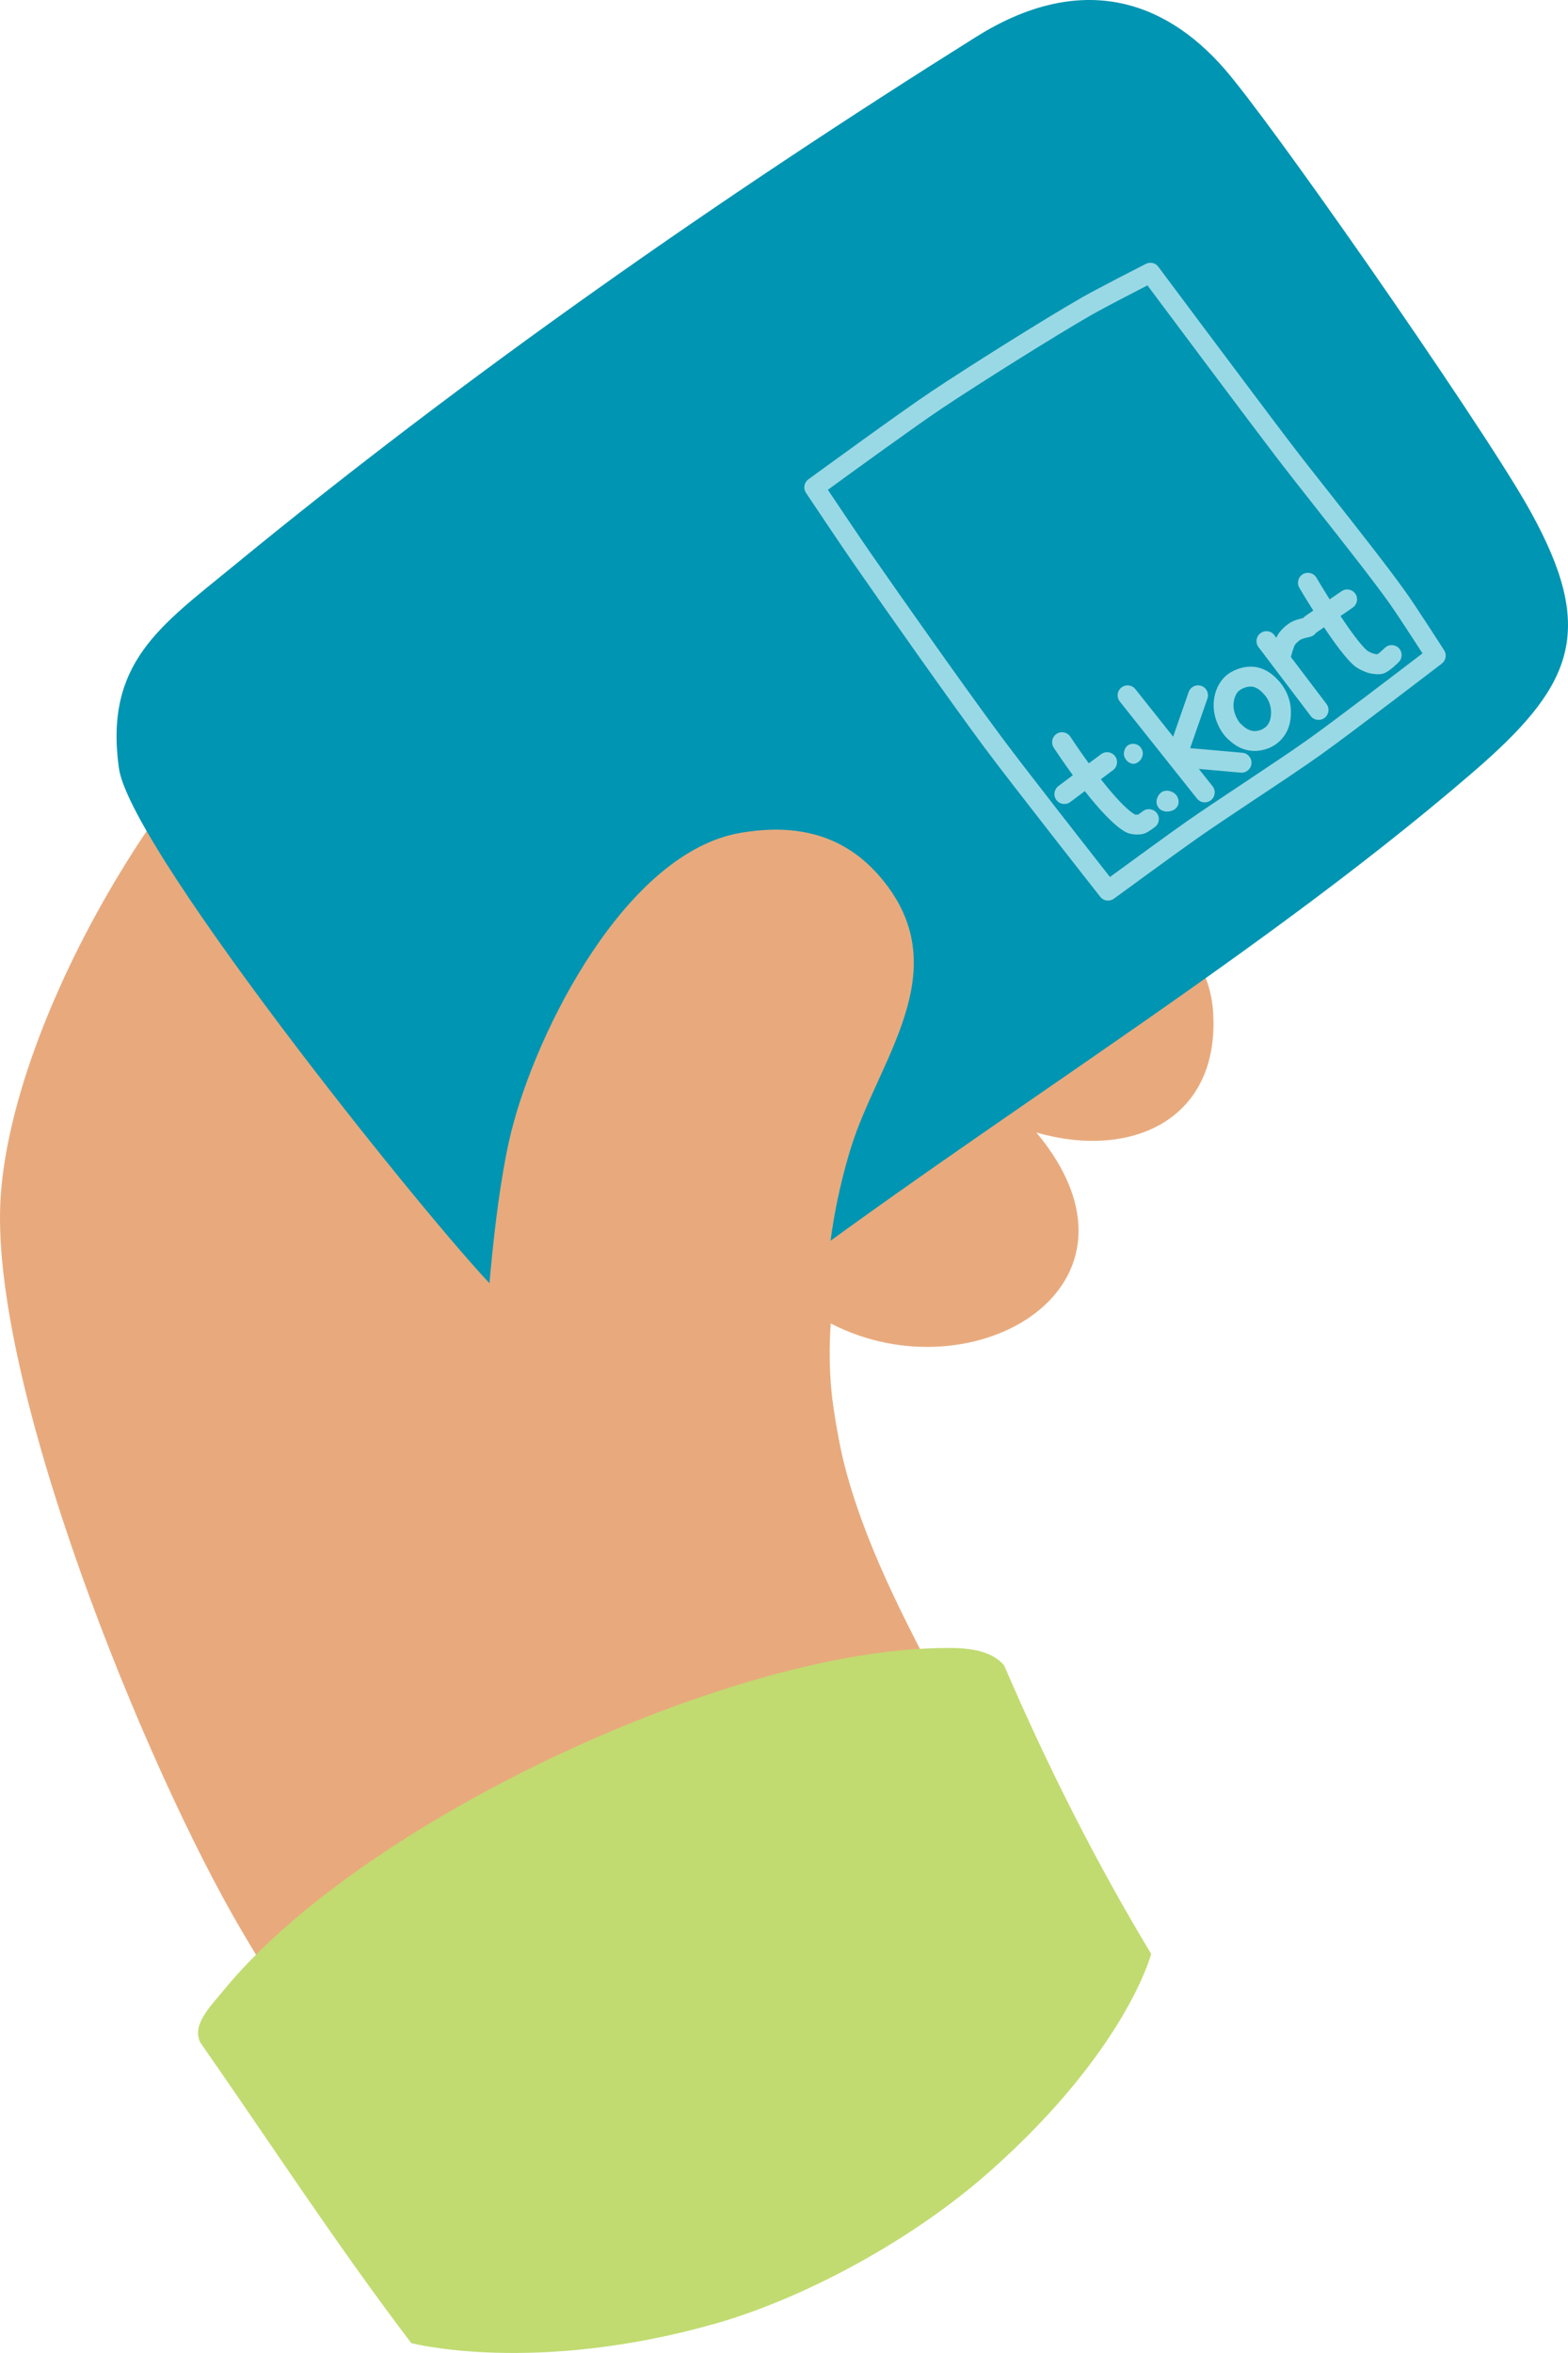 <svg width="200" height="300" viewBox="0 0 200 300" fill="none" xmlns="http://www.w3.org/2000/svg">
<g clip-path="url(#clip0_7655_1062)">
<path d="M132.186 144.383C148.538 163.984 124.126 178.175 105.963 168.734C104.257 192.346 119.053 211.117 128.076 231.495C129.059 237.632 122.276 241.186 117.826 243.853C98.66 255.34 66.801 263.177 44.569 260.577C38.779 259.9 33.686 251.007 30.846 246.193C18.563 225.398 -1.59 175.908 0.1 152.353C1.817 128.415 24.003 91.052 45.039 79.238C63.475 68.884 101.83 68.391 122.066 73.445C141.959 78.412 143.219 94.149 126.579 104.553C136.179 110.16 153.802 115.817 154.722 128.878C155.702 142.756 144.325 147.9 132.182 144.386L132.186 144.383Z" fill="#E8AA7D"/>
<path d="M187.904 98.433C158.205 124.028 121.033 145.71 90.06 170.178C77.277 176.308 72.214 173.635 63.481 164.694C63.275 164.487 63.068 164.274 62.861 164.057C58.778 159.827 48.152 147.043 37.959 133.665C26.672 118.851 15.916 103.327 15.163 97.92C13.296 84.525 20.503 79.772 29.639 72.275C59.525 47.743 91.793 25.208 124.529 4.687C137.259 -3.29 148.108 -0.557 156.285 8.9C159.251 12.331 166.668 22.551 174.311 33.505C182.917 45.87 191.82 59.167 194.95 64.731C195.32 65.394 195.673 66.038 196 66.664C203.486 80.945 200.28 87.769 187.904 98.43V98.433Z" fill="#0095B2"/>
<path d="M159.661 95.73C158.011 95.583 156.961 94.56 156.441 94.05C155.888 93.51 154.528 91.586 154.848 89.189C155.105 87.276 156.138 86.316 156.571 85.992C156.971 85.696 158.055 85.002 159.528 84.996C161.495 84.986 162.755 86.412 163.168 86.879C163.615 87.382 164.658 88.773 164.655 90.759C164.655 91.379 164.655 93.023 163.358 94.356C162.085 95.666 160.471 95.75 160.008 95.743C159.888 95.743 159.775 95.736 159.661 95.726V95.73ZM158.088 88.026C157.951 88.129 157.491 88.543 157.358 89.526C157.175 90.889 157.998 92.026 158.211 92.236C158.628 92.643 159.198 93.2 160.038 93.213C160.131 93.213 160.945 93.206 161.541 92.593C162.121 91.996 162.121 91.196 162.121 90.763C162.121 89.643 161.528 88.853 161.271 88.566C160.998 88.256 160.358 87.543 159.538 87.536C158.805 87.536 158.245 87.912 158.091 88.026H158.088Z" fill="#99D9E5"/>
<path d="M143.672 95.2C143.939 94.906 144.295 94.8 144.669 94.84C145.122 94.886 145.465 95.166 145.662 95.586C145.958 96.216 145.538 96.803 145.505 96.846C145.275 97.156 144.805 97.493 144.335 97.356C143.679 97.17 143.415 96.586 143.355 96.25C143.322 96.066 143.385 95.516 143.672 95.2Z" fill="#99D9E5"/>
<path d="M149.088 100.833C149.138 100.84 149.908 100.963 150.212 101.667C150.282 101.823 150.438 102.273 150.222 102.73C149.962 103.28 149.368 103.404 149.215 103.434C149.092 103.46 148.435 103.597 147.922 103.14C147.545 102.804 147.418 102.287 147.592 101.777C147.772 101.25 148.222 100.693 149.085 100.83L149.088 100.833Z" fill="#99D9E5"/>
<path d="M184.207 82.909C184.057 82.682 180.521 77.165 179.197 75.335C177.021 72.291 173.238 67.481 169.894 63.244C167.901 60.724 166.024 58.344 164.694 56.594C160.465 51.05 147.875 34.179 147.745 34.012C147.382 33.512 146.708 33.359 146.155 33.642C145.905 33.765 140.012 36.776 138.035 37.906C133.019 40.783 123.346 46.87 118.683 49.99C114.739 52.63 103.587 60.767 103.113 61.111C102.56 61.511 102.423 62.281 102.807 62.841C102.85 62.914 107.253 69.491 108.75 71.651C113.093 77.918 121.346 89.619 125.539 95.269C129.106 100.06 140.222 114.194 140.339 114.341C140.569 114.624 140.885 114.788 141.222 114.818C141.525 114.844 141.829 114.771 142.082 114.581C142.165 114.521 150.142 108.68 152.822 106.804C154.585 105.567 157.165 103.85 159.898 102.03C163.101 99.903 166.401 97.706 168.504 96.203C172.391 93.433 183.794 84.686 183.91 84.602C184.43 84.199 184.554 83.462 184.204 82.905L184.207 82.909ZM167.034 94.139C164.968 95.62 161.675 97.81 158.501 99.92C155.751 101.747 153.155 103.47 151.372 104.724C149.235 106.217 143.818 110.177 141.575 111.811C139.005 108.534 130.582 97.796 127.589 93.753C123.403 88.126 115.173 76.465 110.843 70.215C109.706 68.578 106.893 64.381 105.596 62.447C108.473 60.351 116.873 54.25 120.096 52.1C124.732 49.003 134.335 42.959 139.299 40.106C140.765 39.276 144.572 37.302 146.358 36.386C148.992 39.913 158.995 53.303 162.685 58.137C164.024 59.894 165.908 62.284 167.901 64.814C171.228 69.031 175.001 73.815 177.144 76.805C178.097 78.138 180.337 81.595 181.441 83.299C178.637 85.446 170.241 91.849 167.034 94.139Z" fill="#99D9E5"/>
<path d="M178.411 84.415C177.581 85.242 176.911 85.735 176.414 85.885C176.101 85.975 175.744 85.979 175.414 85.949C174.934 85.905 174.537 85.795 174.471 85.779C174.024 85.645 173.161 85.245 172.688 84.839C171.641 83.922 170.184 81.935 168.881 79.978L167.931 80.632C167.911 80.648 167.894 80.662 167.868 80.668C167.691 80.932 167.421 81.122 167.101 81.195C166.644 81.292 166.101 81.445 165.961 81.519C165.674 81.672 165.334 81.972 165.151 82.245C165.051 82.422 164.831 83.065 164.651 83.762L169.198 89.759C169.614 90.312 169.511 91.112 168.948 91.529C168.691 91.726 168.381 91.809 168.078 91.782C167.731 91.752 167.398 91.586 167.178 91.286L162.238 84.769C162.238 84.769 162.231 84.759 162.231 84.752L160.521 82.505C160.105 81.952 160.208 81.152 160.771 80.735C161.328 80.308 162.125 80.412 162.541 80.975L162.791 81.312C162.885 81.115 162.978 80.945 163.064 80.808C163.474 80.208 164.111 79.635 164.761 79.278C165.134 79.075 165.788 78.895 166.238 78.788C166.304 78.692 166.398 78.615 166.498 78.538L167.511 77.848C166.594 76.401 165.908 75.235 165.731 74.941C165.378 74.341 165.581 73.561 166.181 73.208C166.791 72.855 167.561 73.051 167.914 73.658C168.298 74.305 168.898 75.298 169.598 76.415L171.114 75.378C171.694 74.978 172.478 75.125 172.878 75.705C173.267 76.281 173.121 77.068 172.544 77.465L170.981 78.542C172.224 80.408 173.527 82.195 174.361 82.932C174.494 83.039 174.974 83.282 175.184 83.335C175.324 83.382 175.551 83.409 175.694 83.422C175.901 83.279 176.307 82.932 176.621 82.622C177.114 82.122 177.914 82.125 178.411 82.622C178.901 83.115 178.907 83.922 178.411 84.412V84.415Z" fill="#99D9E5"/>
<path d="M159.628 97.356C159.565 98.056 158.951 98.57 158.251 98.51L152.911 98.037L154.661 100.237C155.098 100.783 155.008 101.583 154.461 102.02C154.195 102.233 153.875 102.323 153.561 102.297C153.225 102.267 152.908 102.103 152.678 101.82L149.095 97.316L142.832 89.442C142.388 88.892 142.485 88.096 143.032 87.659C143.578 87.222 144.378 87.312 144.815 87.859L149.635 93.923L151.615 88.233C151.845 87.566 152.571 87.222 153.228 87.449C153.888 87.676 154.238 88.396 154.011 89.062L151.805 95.386L158.475 95.976C159.175 96.04 159.688 96.653 159.628 97.353V97.356Z" fill="#99D9E5"/>
<path d="M147.325 105.427C146.348 106.19 145.925 106.297 145.778 106.327C145.518 106.397 145.109 106.42 144.689 106.384C144.319 106.35 143.925 106.264 143.635 106.114C142.125 105.327 140.125 103.093 138.369 100.867L136.515 102.257C136.259 102.453 135.949 102.53 135.652 102.503C135.299 102.473 134.966 102.297 134.746 102C134.319 101.443 134.442 100.65 134.996 100.223L136.842 98.84C135.585 97.116 134.636 95.673 134.402 95.323C134.022 94.73 134.186 93.946 134.769 93.563C135.356 93.183 136.145 93.346 136.529 93.93C137.172 94.913 137.992 96.106 138.879 97.32L140.452 96.153C141.015 95.736 141.812 95.85 142.229 96.413C142.645 96.976 142.532 97.763 141.969 98.19L140.415 99.35C142.079 101.467 143.749 103.314 144.805 103.864C144.832 103.857 145.015 103.874 145.145 103.867C145.289 103.777 145.552 103.597 145.762 103.43C146.318 103.003 147.115 103.1 147.542 103.647C147.975 104.204 147.882 104.994 147.332 105.427H147.325Z" fill="#99D9E5"/>
<path d="M94.463 106.184C101.63 104.967 107.783 106.387 112.49 112.071C122.186 123.782 111.94 135.169 108.5 146.453C101.653 168.915 107.216 186.929 113.476 208.517C111.316 231.002 72.344 236.872 64.458 215.391C59.348 201.477 61.468 159.394 65.191 144.37C68.414 131.362 79.897 108.657 94.463 106.187V106.184Z" fill="#E8AA7D"/>
<path d="M146.835 249.116C139.722 237.329 133.522 225.005 128.079 212.331C126.073 210.014 122.423 210.064 119.579 210.127C92.09 210.727 45.819 232.472 28.386 253.923C26.933 255.714 24.386 258.174 25.563 260.434C34.479 273.211 43.015 286.332 52.462 298.74C52.462 298.74 68.094 302.833 91.27 296.246C102.273 293.119 116.186 285.799 126.353 276.762C143.692 261.347 146.835 249.113 146.835 249.113V249.116Z" fill="#C1DB70"/>
</g>
<defs>
<clipPath id="clip0_7655_1062">
<rect width="200" height="300" fill="white"/>
</clipPath>
</defs>
</svg>
